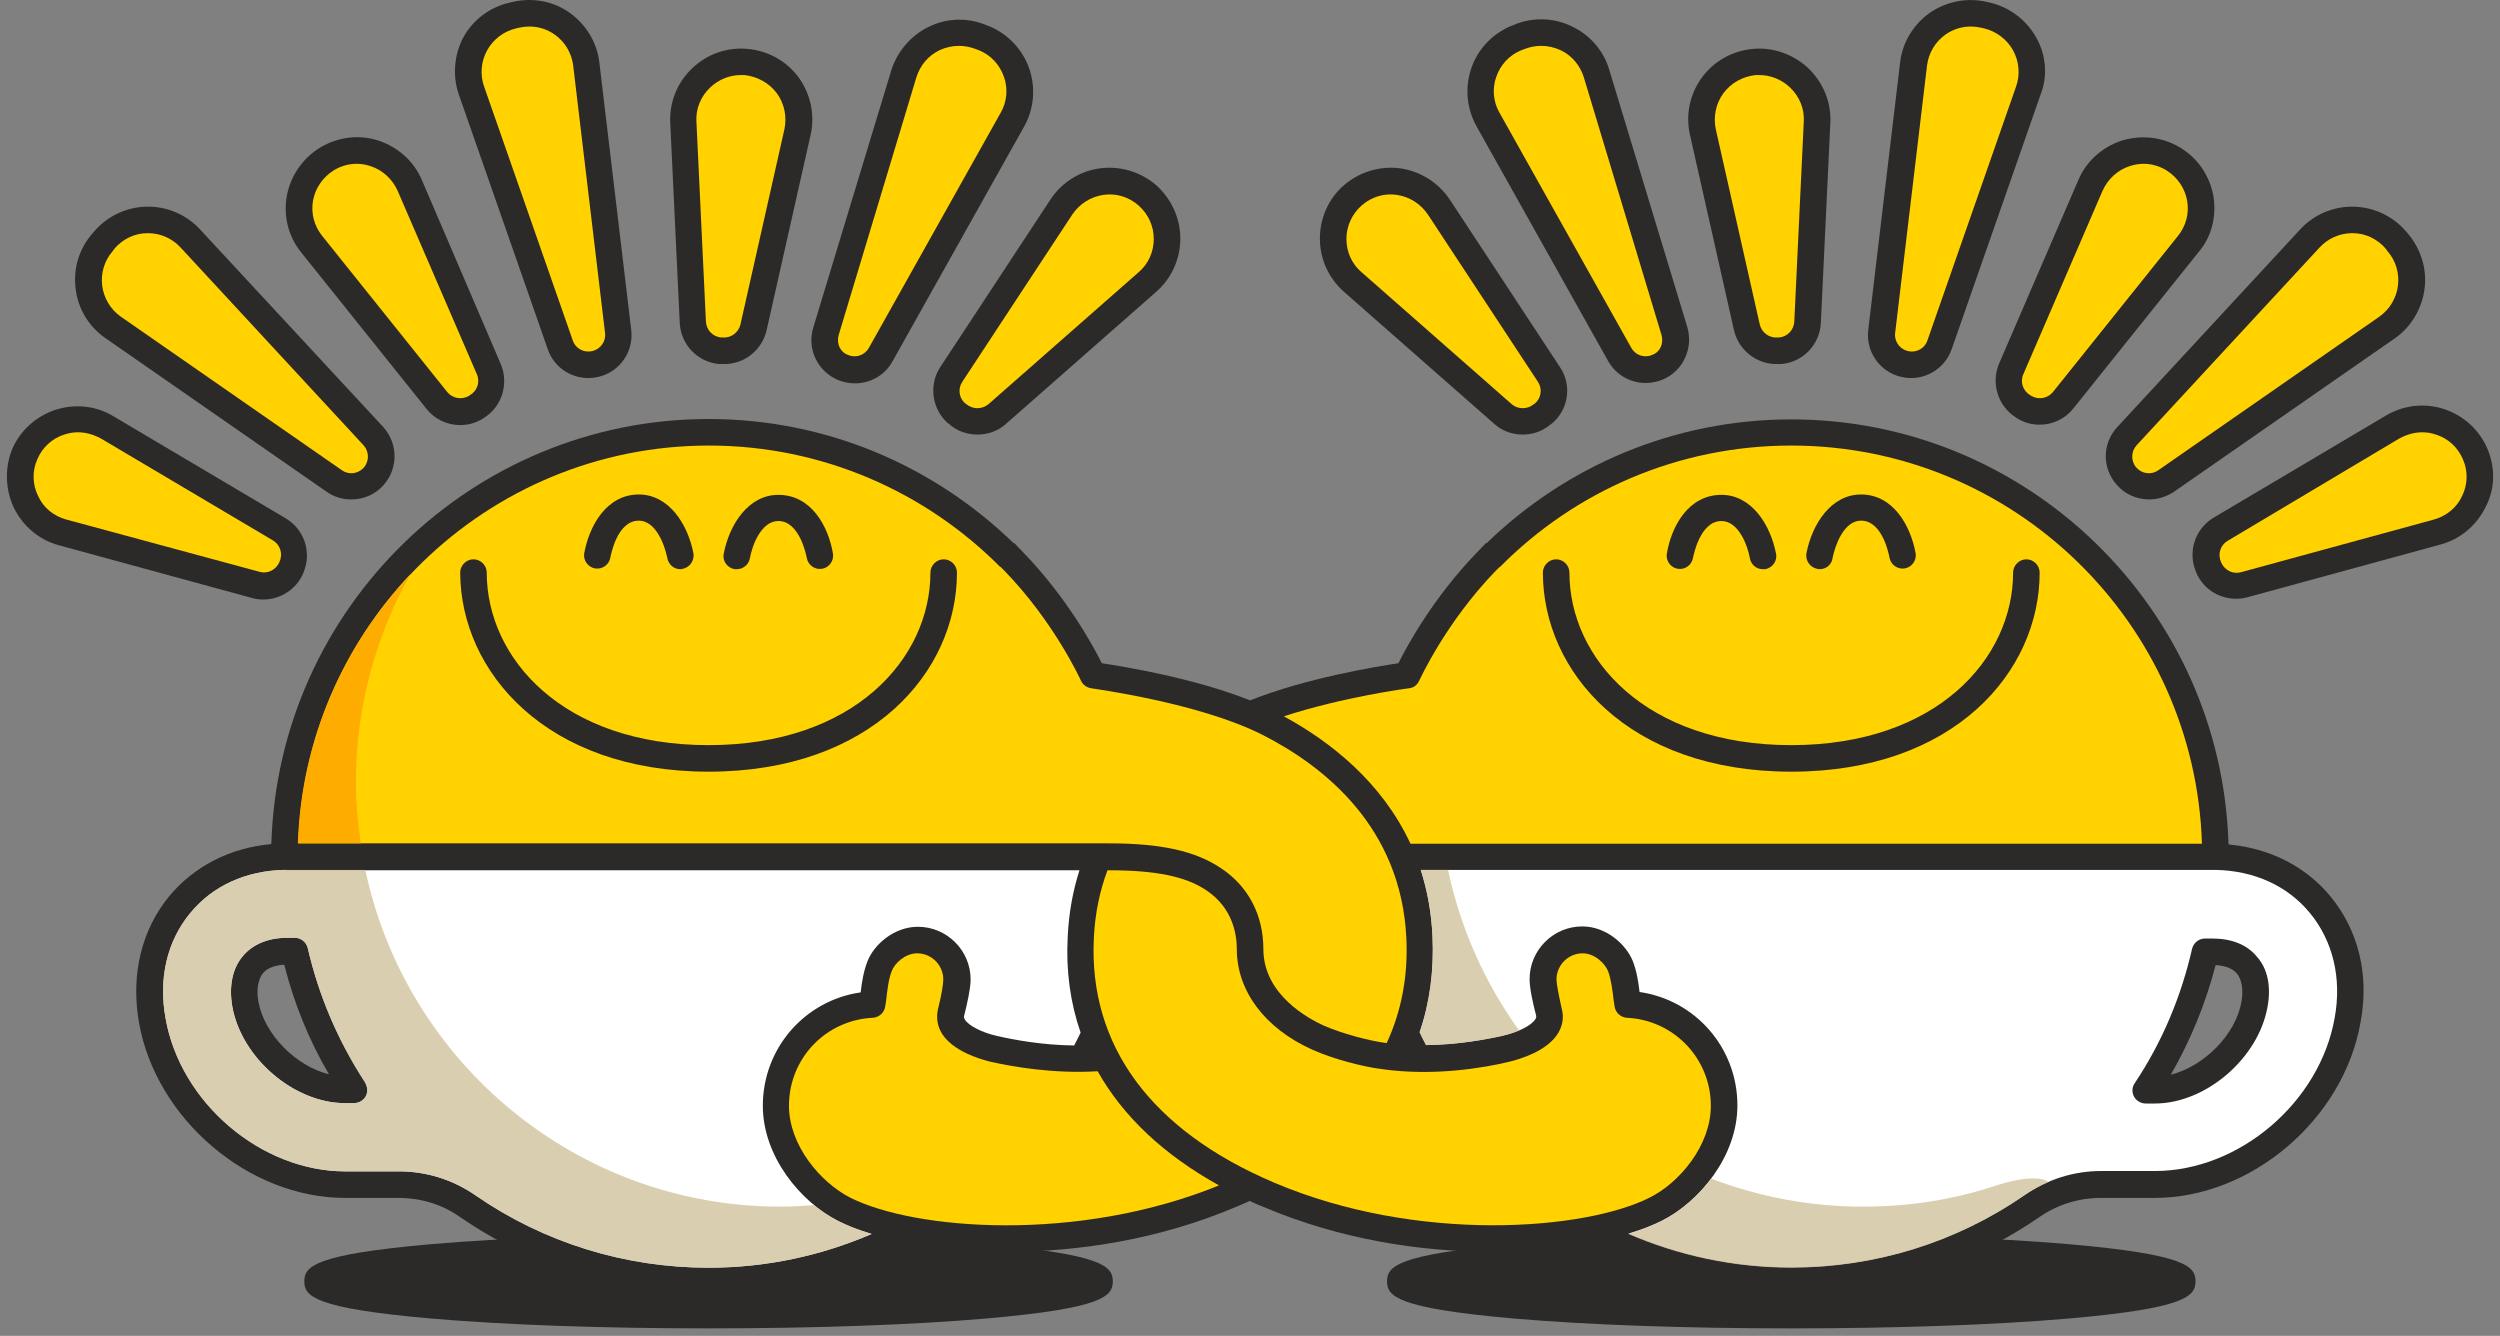 <svg width="131" height="70" viewBox="0 0 131 70" fill="none" xmlns="http://www.w3.org/2000/svg">
<rect x="0" y="0" width="131" height="70" fill="#808080" stroke="none"/>
<g clip-path="url(#clip0_1782_15049)">
<path d="M122.119 46.974C120.827 45.404 118.939 44.45 116.793 44.252V44.212H116.773C116.396 31.892 106.262 21.976 93.862 21.976C87.662 21.976 82.019 24.46 77.886 28.474L77.866 28.454L77.389 28.951C75.104 31.316 73.733 33.839 73.276 34.753C72.103 34.932 68.447 35.528 65.506 36.7C62.565 35.528 58.909 34.932 57.736 34.753C57.279 33.839 55.908 31.316 53.623 28.951L53.146 28.454L53.126 28.474C48.973 24.44 43.35 21.956 37.13 21.956C24.731 21.956 14.596 31.872 14.219 44.192H14.199V44.232C12.053 44.43 10.185 45.384 8.873 46.954C7.403 48.742 6.847 51.087 7.284 53.591C8.178 58.638 13.027 62.771 18.074 62.771H20.895C22.048 62.771 23.161 63.109 24.095 63.765C27.036 65.792 30.374 67.083 33.871 67.58C33.931 67.58 33.99 67.6 34.05 67.6C34.308 67.64 34.567 67.66 34.825 67.699C34.924 67.699 35.004 67.719 35.103 67.719C35.342 67.739 35.58 67.759 35.839 67.779C35.938 67.779 36.017 67.799 36.117 67.799C36.455 67.819 36.773 67.819 37.11 67.819C40.309 67.819 43.35 67.163 46.112 65.971C46.688 65.732 47.245 65.454 47.801 65.156C49.271 65.414 50.98 65.593 52.828 65.593C56.504 65.593 60.717 64.957 64.751 63.248C65.009 63.149 65.248 63.03 65.486 62.93C65.725 63.05 65.963 63.149 66.221 63.248C70.235 64.957 74.468 65.593 78.144 65.593C79.992 65.593 81.701 65.434 83.171 65.156C83.728 65.454 84.284 65.712 84.86 65.971C87.623 67.163 90.663 67.819 93.862 67.819C94.2 67.819 94.518 67.819 94.856 67.799C94.955 67.799 95.034 67.779 95.134 67.779C95.372 67.759 95.611 67.759 95.869 67.719C95.968 67.719 96.048 67.699 96.147 67.699C96.406 67.68 96.664 67.64 96.922 67.6C96.982 67.6 97.041 67.58 97.101 67.58C100.598 67.083 103.937 65.792 106.878 63.765C107.831 63.109 108.944 62.771 110.077 62.771H112.899C117.966 62.771 122.794 58.658 123.688 53.591C124.165 51.107 123.589 48.762 122.119 46.974ZM13.543 52.498C13.424 51.862 13.523 51.326 13.782 50.988C14.06 50.67 14.517 50.571 14.894 50.551C15.411 52.578 16.186 54.505 17.239 56.293C15.53 55.876 13.861 54.227 13.543 52.498ZM117.449 52.498C117.151 54.227 115.482 55.876 113.753 56.313C114.786 54.505 115.581 52.578 116.098 50.571C116.475 50.59 116.932 50.69 117.211 51.008C117.469 51.326 117.568 51.862 117.449 52.498Z" fill="#2C2A29"/>
<path d="M108.408 65.195C104.513 64.858 99.347 64.679 93.862 64.679C88.378 64.679 83.211 64.858 79.317 65.195C73.177 65.732 72.68 66.368 72.68 67.143C72.68 67.918 73.177 68.554 79.317 69.09C83.211 69.428 88.378 69.607 93.862 69.607C99.347 69.607 104.513 69.428 108.408 69.09C114.548 68.554 115.045 67.918 115.045 67.143C115.045 66.368 114.568 65.732 108.408 65.195Z" fill="#2C2A29"/>
<path d="M22.583 65.195C26.478 64.858 31.644 64.679 37.129 64.679C42.613 64.679 47.78 64.858 51.675 65.195C57.815 65.732 58.311 66.368 58.311 67.143C58.311 67.918 57.815 68.554 51.675 69.09C47.78 69.428 42.613 69.607 37.129 69.607C31.644 69.607 26.478 69.428 22.583 69.09C16.443 68.554 15.946 67.918 15.946 67.143C15.946 66.368 16.443 65.732 22.583 65.195Z" fill="#2C2A29"/>
<path d="M121.045 47.848C119.873 46.417 118.124 45.623 116.097 45.583C116.077 45.583 116.057 45.583 116.037 45.583H74.447C74.785 46.636 75.004 47.789 75.063 49.06C75.143 50.849 74.924 52.538 74.388 54.088C74.487 54.306 74.606 54.525 74.725 54.763C76.415 54.743 77.885 54.465 78.759 54.267C79.554 54.088 80.25 53.73 80.448 53.412C80.508 53.333 80.508 53.273 80.488 53.194C80.329 52.597 80.15 51.783 80.15 51.306C80.15 49.796 81.382 48.544 82.912 48.544C84.164 48.544 85.198 49.478 85.555 50.352C85.754 50.849 85.853 51.445 85.913 51.981C88.834 52.399 91.04 54.902 91.04 57.923C91.04 60.586 89.052 62.97 87.085 63.964C86.608 64.202 86.012 64.441 85.337 64.639C87.96 65.772 90.841 66.408 93.881 66.408C98.273 66.408 102.505 65.096 106.102 62.612C107.294 61.798 108.665 61.361 110.096 61.361H112.918C117.329 61.361 121.562 57.764 122.337 53.333C122.714 51.286 122.257 49.319 121.045 47.848ZM118.819 52.756C118.342 55.459 115.58 57.824 112.918 57.824H112.441C112.182 57.824 111.944 57.684 111.825 57.466C111.706 57.247 111.706 56.969 111.865 56.75C113.295 54.604 114.289 52.24 114.865 49.716C114.945 49.398 115.223 49.179 115.541 49.179H115.938C116.932 49.179 117.746 49.498 118.263 50.133C118.819 50.749 119.018 51.683 118.819 52.756Z" fill="white"/>
<path d="M14.974 45.583C14.954 45.583 14.934 45.583 14.914 45.583C12.888 45.623 11.139 46.417 9.967 47.848C8.754 49.319 8.297 51.266 8.675 53.352C9.45 57.784 13.682 61.38 18.094 61.38H20.916C22.346 61.38 23.737 61.818 24.91 62.632C28.506 65.116 32.739 66.428 37.13 66.428C40.171 66.428 43.052 65.792 45.675 64.659C44.999 64.46 44.403 64.222 43.926 63.983C41.959 62.99 39.972 60.605 39.972 57.943C39.972 54.922 42.178 52.419 45.099 52.001C45.158 51.465 45.258 50.869 45.456 50.372C45.794 49.498 46.847 48.563 48.099 48.563C49.609 48.563 50.861 49.796 50.861 51.326C50.861 51.783 50.682 52.597 50.523 53.213C50.504 53.273 50.504 53.333 50.563 53.432C50.762 53.75 51.457 54.108 52.252 54.286C53.127 54.485 54.597 54.763 56.286 54.783C56.405 54.565 56.505 54.346 56.624 54.108C56.087 52.558 55.849 50.869 55.948 49.08C56.008 47.808 56.226 46.656 56.564 45.603H14.974V45.583ZM19.167 57.446C19.048 57.664 18.809 57.804 18.551 57.804H18.074C15.411 57.804 12.649 55.439 12.172 52.736C11.993 51.683 12.172 50.749 12.729 50.094C13.245 49.478 14.06 49.14 15.053 49.14H15.451C15.769 49.14 16.047 49.358 16.127 49.676C16.703 52.18 17.716 54.545 19.127 56.711C19.266 56.949 19.286 57.227 19.167 57.446Z" fill="white"/>
<path d="M106.699 1.966C106.182 1.052 105.308 0.376 104.274 0.138L104.095 0.098C103.062 -0.141 101.989 0.078 101.115 0.674C100.26 1.29 99.684 2.224 99.565 3.277L97.896 17.286C97.757 18.439 98.512 19.492 99.624 19.75C99.803 19.79 99.962 19.81 100.141 19.81C101.075 19.81 101.949 19.214 102.267 18.3L106.917 4.986C107.315 3.993 107.215 2.88 106.699 1.966ZM91.855 2.562C90.782 2.661 89.808 3.198 89.172 4.072C88.536 4.946 88.318 6.039 88.556 7.073L90.861 17.306C91.1 18.34 92.034 19.075 93.067 19.075C93.127 19.075 93.206 19.075 93.266 19.075H93.345C94.478 18.976 95.352 18.061 95.412 16.929L95.909 6.457C95.968 5.384 95.551 4.35 94.776 3.595C93.981 2.84 92.908 2.463 91.855 2.562ZM84.324 3.655C84.026 2.641 83.29 1.807 82.337 1.37C81.383 0.913 80.27 0.893 79.316 1.31L79.157 1.37C78.184 1.787 77.428 2.582 77.091 3.595C76.753 4.589 76.852 5.682 77.369 6.616L84.264 18.916C84.681 19.651 85.436 20.068 86.231 20.068C86.529 20.068 86.828 20.009 87.126 19.89C88.199 19.433 88.735 18.26 88.417 17.147L84.324 3.655ZM75.978 10.471C75.382 9.576 74.448 8.98 73.375 8.821C72.322 8.682 71.249 9 70.434 9.696C69.619 10.391 69.162 11.424 69.162 12.498C69.162 13.57 69.619 14.584 70.434 15.299L78.303 22.214C78.72 22.592 79.257 22.771 79.793 22.771C80.33 22.771 80.846 22.592 81.284 22.214L81.343 22.175C82.198 21.439 82.376 20.168 81.74 19.234L75.978 10.471ZM115.978 10.252C115.78 9.199 115.164 8.285 114.23 7.728C113.316 7.172 112.203 7.053 111.17 7.371C110.156 7.709 109.322 8.444 108.904 9.437L104.751 19.055C104.314 20.088 104.692 21.3 105.665 21.896L105.725 21.936C106.083 22.155 106.48 22.254 106.877 22.254C107.553 22.254 108.209 21.956 108.646 21.4L115.203 13.213C115.899 12.398 116.157 11.325 115.978 10.252ZM127.047 15.14C127.186 14.087 126.848 13.034 126.172 12.239L126.053 12.1C125.357 11.305 124.364 10.848 123.311 10.828C123.291 10.828 123.271 10.828 123.251 10.828C122.218 10.828 121.224 11.265 120.529 12.021L110.951 22.373C110.156 23.228 110.136 24.52 110.911 25.394C111.348 25.91 111.984 26.169 112.62 26.169C113.077 26.169 113.514 26.03 113.912 25.771L125.497 17.724C126.351 17.127 126.907 16.174 127.047 15.14ZM130.345 23.526C129.928 22.532 129.093 21.777 128.08 21.439C127.066 21.102 125.954 21.221 125.02 21.777L115.998 27.123C115.025 27.699 114.627 28.911 115.064 29.944L115.084 30.004C115.442 30.858 116.276 31.375 117.171 31.375C117.369 31.375 117.568 31.355 117.767 31.296L127.881 28.533C128.914 28.255 129.769 27.54 130.246 26.566C130.743 25.632 130.762 24.52 130.345 23.526Z" fill="#2C2A29"/>
<path d="M24.054 4.986L28.704 18.3C29.022 19.234 29.896 19.81 30.83 19.81C31.009 19.81 31.168 19.79 31.347 19.75C32.48 19.492 33.215 18.419 33.076 17.286L31.407 3.277C31.287 2.224 30.711 1.29 29.857 0.674C29.002 0.058 27.909 -0.14 26.876 0.098L26.697 0.138C25.664 0.376 24.789 1.032 24.273 1.966C23.796 2.88 23.697 3.993 24.054 4.986ZM36.255 3.595C35.48 4.33 35.063 5.384 35.122 6.457L35.619 16.929C35.679 18.061 36.553 18.976 37.686 19.075H37.765C37.825 19.075 37.904 19.075 37.964 19.075C39.017 19.075 39.931 18.34 40.17 17.306L42.475 7.073C42.713 6.02 42.475 4.927 41.859 4.072C41.223 3.198 40.249 2.661 39.176 2.562C38.083 2.463 37.03 2.84 36.255 3.595ZM42.614 17.167C42.276 18.28 42.832 19.452 43.905 19.909C44.203 20.029 44.502 20.088 44.8 20.088C45.594 20.088 46.369 19.671 46.767 18.936L53.662 6.636C54.179 5.721 54.278 4.609 53.94 3.615C53.602 2.622 52.847 1.807 51.874 1.39L51.715 1.33C50.741 0.913 49.648 0.933 48.694 1.39C47.74 1.847 47.025 2.681 46.707 3.675L42.614 17.167ZM49.271 19.234C48.655 20.168 48.833 21.439 49.668 22.175L49.728 22.215C50.145 22.592 50.681 22.771 51.218 22.771C51.755 22.771 52.291 22.592 52.708 22.215L60.577 15.299C61.392 14.584 61.849 13.57 61.849 12.498C61.849 11.425 61.372 10.411 60.577 9.696C59.763 9 58.69 8.682 57.636 8.821C56.583 8.96 55.629 9.557 55.033 10.471L49.271 19.234ZM15.788 13.233L22.345 21.42C22.782 21.976 23.438 22.274 24.114 22.274C24.511 22.274 24.909 22.175 25.266 21.956L25.326 21.916C26.3 21.34 26.677 20.108 26.24 19.075L22.107 9.437C21.689 8.444 20.855 7.709 19.841 7.371C18.828 7.033 17.715 7.172 16.781 7.728C15.867 8.285 15.232 9.199 15.033 10.252C14.834 11.325 15.112 12.398 15.788 13.233ZM5.534 17.724L17.119 25.771C17.517 26.05 17.954 26.169 18.411 26.169C19.047 26.169 19.683 25.91 20.12 25.394C20.875 24.52 20.855 23.228 20.08 22.373L10.482 12.021C9.787 11.265 8.793 10.828 7.76 10.828C7.74 10.828 7.72 10.828 7.7 10.828C6.647 10.848 5.654 11.305 4.958 12.1L4.839 12.239C4.143 13.034 3.825 14.087 3.965 15.14C4.084 16.174 4.66 17.128 5.534 17.724ZM0.726 26.606C1.202 27.58 2.057 28.295 3.09 28.573L13.205 31.335C13.403 31.395 13.602 31.415 13.801 31.415C14.695 31.415 15.53 30.878 15.887 30.044L15.907 29.984C16.344 28.951 15.947 27.739 14.973 27.162L5.952 21.817C5.038 21.261 3.925 21.141 2.892 21.479C1.878 21.817 1.044 22.572 0.626 23.566C0.249 24.52 0.269 25.632 0.726 26.606Z" fill="#2C2A29"/>
<g opacity="0.8">
<path d="M19.144 45.583H14.971C14.951 45.583 14.931 45.583 14.912 45.583C12.885 45.623 11.136 46.417 9.964 47.848C8.751 49.319 8.294 51.266 8.672 53.352C9.447 57.784 13.68 61.38 18.091 61.38H20.913C22.343 61.38 23.734 61.817 24.907 62.632C28.503 65.116 32.736 66.427 37.127 66.427C40.168 66.427 43.049 65.792 45.672 64.659C44.996 64.46 44.4 64.222 43.923 63.983C43.506 63.765 43.069 63.487 42.651 63.149C42.075 63.188 41.499 63.228 40.903 63.228C30.212 63.228 21.27 55.657 19.144 45.583ZM19.164 57.446C19.045 57.664 18.806 57.803 18.548 57.803H18.071C15.408 57.803 12.646 55.439 12.169 52.736C11.991 51.683 12.169 50.749 12.726 50.093C13.242 49.477 14.057 49.14 15.051 49.14H15.448C15.766 49.14 16.044 49.358 16.124 49.676C16.7 52.18 17.713 54.545 19.124 56.711C19.263 56.949 19.283 57.227 19.164 57.446Z" fill="#D1C29C"/>
</g>
<path d="M114.606 10.51C114.487 9.855 114.089 9.278 113.513 8.921C113.155 8.702 112.738 8.583 112.321 8.583C112.082 8.583 111.844 8.623 111.605 8.702C110.97 8.901 110.453 9.378 110.175 9.994L106.022 19.611C105.843 20.009 106.002 20.486 106.379 20.704L106.439 20.744C106.816 20.963 107.293 20.883 107.572 20.545L114.129 12.358C114.546 11.842 114.725 11.166 114.606 10.51Z" fill="#FFD200"/>
<path d="M103.976 1.489L103.797 1.449C103.618 1.409 103.44 1.39 103.281 1.39C102.804 1.39 102.347 1.529 101.949 1.807C101.413 2.184 101.055 2.78 100.976 3.436L99.306 17.445C99.247 17.883 99.545 18.3 99.982 18.399C100.419 18.498 100.856 18.26 100.995 17.843L105.645 4.529C105.864 3.913 105.804 3.218 105.486 2.641C105.168 2.065 104.612 1.648 103.976 1.489Z" fill="#FFD200"/>
<path d="M124.999 13.014C124.561 12.517 123.945 12.219 123.29 12.219C123.27 12.219 123.27 12.219 123.25 12.219C122.594 12.219 121.978 12.497 121.541 12.974L111.963 23.327C111.665 23.645 111.645 24.162 111.943 24.5C112.241 24.837 112.738 24.897 113.096 24.639L124.681 16.591C125.217 16.213 125.575 15.617 125.654 14.961C125.734 14.306 125.535 13.65 125.098 13.153L124.999 13.014Z" fill="#FFD200"/>
<path d="M129.014 25.99C129.312 25.394 129.332 24.678 129.054 24.062C128.796 23.447 128.279 22.97 127.643 22.771C127.405 22.691 127.166 22.652 126.928 22.652C126.51 22.652 126.113 22.771 125.735 22.97L116.734 28.335C116.356 28.553 116.197 29.03 116.376 29.428L116.396 29.487C116.575 29.885 117.012 30.103 117.429 29.984L127.544 27.222C128.18 27.043 128.736 26.606 129.014 25.99Z" fill="#FFD200"/>
<path d="M87.066 17.565L82.993 4.052C82.794 3.416 82.357 2.9 81.76 2.622C81.442 2.482 81.105 2.403 80.767 2.403C80.449 2.403 80.151 2.463 79.853 2.582L79.694 2.641C79.078 2.9 78.621 3.397 78.402 4.032C78.184 4.648 78.243 5.344 78.581 5.92L85.476 18.22C85.695 18.618 86.172 18.777 86.569 18.598C86.987 18.459 87.185 18.002 87.066 17.565Z" fill="#FFD200"/>
<path d="M80.369 21.181L80.429 21.141C80.766 20.863 80.826 20.366 80.588 20.009L74.825 11.246C74.448 10.689 73.871 10.312 73.196 10.212C72.54 10.113 71.864 10.312 71.348 10.769C70.851 11.206 70.553 11.842 70.553 12.517C70.553 13.193 70.831 13.829 71.348 14.266L79.216 21.181C79.534 21.459 80.031 21.459 80.369 21.181Z" fill="#FFD200"/>
<path d="M90.305 4.887C89.908 5.423 89.769 6.119 89.908 6.775L92.213 17.008C92.312 17.425 92.71 17.724 93.147 17.684H93.226C93.664 17.644 94.001 17.286 94.021 16.849L94.518 6.377C94.558 5.702 94.299 5.066 93.803 4.589C93.365 4.171 92.789 3.933 92.193 3.933C92.133 3.933 92.054 3.933 91.994 3.933C91.299 4.012 90.703 4.35 90.305 4.887Z" fill="#FFD200"/>
<path d="M16.403 10.51C16.523 9.855 16.92 9.278 17.496 8.921C17.854 8.702 18.271 8.583 18.689 8.583C18.927 8.583 19.166 8.623 19.404 8.702C20.04 8.901 20.556 9.378 20.835 9.994L24.988 19.611C25.167 20.009 25.008 20.486 24.63 20.704L24.57 20.744C24.193 20.963 23.716 20.883 23.438 20.545L16.88 12.358C16.463 11.842 16.284 11.166 16.403 10.51Z" fill="#FFD200"/>
<path d="M27.035 1.489L27.213 1.449C27.392 1.409 27.571 1.39 27.73 1.39C28.207 1.39 28.664 1.529 29.061 1.807C29.598 2.184 29.956 2.78 30.035 3.436L31.704 17.445C31.764 17.883 31.466 18.3 31.029 18.399C30.591 18.498 30.154 18.26 30.015 17.843L25.365 4.529C25.147 3.913 25.206 3.218 25.524 2.641C25.842 2.065 26.379 1.648 27.035 1.489Z" fill="#FFD200"/>
<path d="M6.01 13.014C6.447 12.517 7.063 12.219 7.719 12.219C7.739 12.219 7.739 12.219 7.758 12.219C8.414 12.219 9.03 12.497 9.467 12.974L19.045 23.327C19.343 23.645 19.363 24.162 19.065 24.5C18.767 24.837 18.27 24.897 17.913 24.639L6.328 16.591C5.791 16.213 5.434 15.617 5.354 14.961C5.275 14.306 5.473 13.65 5.91 13.153L6.01 13.014Z" fill="#FFD200"/>
<path d="M1.997 25.99C1.699 25.394 1.679 24.678 1.958 24.062C2.216 23.447 2.733 22.97 3.368 22.771C3.607 22.691 3.845 22.652 4.084 22.652C4.501 22.652 4.898 22.771 5.276 22.97L14.297 28.315C14.675 28.533 14.834 29.01 14.655 29.408L14.635 29.467C14.456 29.865 14.019 30.083 13.602 29.964L3.468 27.222C2.812 27.043 2.275 26.606 1.997 25.99Z" fill="#FFD200"/>
<path d="M43.944 17.565L48.018 4.052C48.217 3.416 48.654 2.9 49.25 2.622C49.568 2.482 49.906 2.403 50.243 2.403C50.561 2.403 50.859 2.463 51.158 2.582L51.316 2.641C51.932 2.9 52.39 3.397 52.608 4.032C52.827 4.648 52.767 5.344 52.429 5.92L45.534 18.22C45.316 18.618 44.839 18.777 44.441 18.598C44.024 18.459 43.825 18.002 43.944 17.565Z" fill="#FFD200"/>
<path d="M50.641 21.181L50.582 21.141C50.244 20.863 50.184 20.366 50.423 20.009L56.185 11.246C56.563 10.689 57.139 10.312 57.815 10.212C58.471 10.113 59.146 10.312 59.663 10.769C60.16 11.206 60.458 11.842 60.458 12.517C60.458 13.193 60.179 13.829 59.663 14.266L51.794 21.181C51.456 21.459 50.979 21.459 50.641 21.181Z" fill="#FFD200"/>
<path d="M40.706 4.887C41.103 5.423 41.242 6.119 41.103 6.775L38.798 17.008C38.699 17.425 38.301 17.724 37.864 17.684H37.785C37.348 17.644 37.01 17.286 36.99 16.849L36.493 6.377C36.453 5.702 36.712 5.066 37.209 4.589C37.646 4.171 38.222 3.933 38.818 3.933C38.878 3.933 38.957 3.933 39.017 3.933C39.693 4.012 40.309 4.35 40.706 4.887Z" fill="#FFD200"/>
<g opacity="0.8">
<path d="M75.878 45.583H74.447C74.785 46.636 75.004 47.789 75.063 49.06C75.143 50.849 74.924 52.538 74.388 54.088C74.487 54.306 74.606 54.525 74.725 54.763C76.415 54.743 77.885 54.465 78.759 54.267C79.057 54.187 79.356 54.108 79.594 53.988C77.825 51.524 76.534 48.683 75.878 45.583Z" fill="#D1C29C"/>
</g>
<g opacity="0.8">
<path d="M104.552 62.135C102.386 62.851 100.061 63.228 97.636 63.228C94.835 63.228 92.152 62.712 89.668 61.758C88.933 62.731 87.999 63.526 87.065 63.983C86.588 64.222 85.992 64.46 85.316 64.659C87.939 65.792 90.821 66.427 93.861 66.427C98.252 66.427 102.485 65.116 106.082 62.632C106.479 62.354 106.896 62.135 107.334 61.937C107.035 61.678 106.062 61.639 104.552 62.135Z" fill="#D1C29C"/>
</g>
<path d="M93.862 23.347C87.901 23.347 82.496 25.771 78.601 29.706H78.581L78.382 29.904C75.759 32.607 74.388 35.627 74.368 35.667C74.269 35.886 74.07 36.045 73.832 36.065C73.792 36.065 70.374 36.522 67.274 37.535C69.719 38.866 72.401 40.973 73.911 44.212H114.389H115.382C115.025 32.647 105.526 23.347 93.862 23.347Z" fill="#FFD200"/>
<path d="M63.995 45.503C65.426 46.457 66.201 47.967 66.201 49.736C66.201 52.14 68.605 53.392 69.34 53.73C70.334 54.167 71.705 54.525 72.559 54.644C72.599 54.644 72.639 54.644 72.659 54.664C73.434 52.995 73.791 51.147 73.692 49.14C73.414 43.377 69.44 40.178 66.161 38.509C62.843 36.82 57.239 36.084 57.179 36.065C56.941 36.025 56.742 35.886 56.643 35.667C56.623 35.627 55.252 32.607 52.629 29.904L52.43 29.706H52.41C48.516 25.791 43.111 23.347 37.149 23.347C25.505 23.347 15.987 32.647 15.629 44.192H16.622H58.113C60.836 44.192 62.644 44.589 63.995 45.503Z" fill="#FFD200"/>
<path d="M57.517 56.134C55.192 56.273 53.066 55.896 51.913 55.638C51.337 55.498 49.926 55.081 49.35 54.147C49.111 53.75 49.052 53.313 49.151 52.875C49.33 52.18 49.429 51.564 49.429 51.325C49.429 50.57 48.813 49.954 48.058 49.954C47.422 49.954 46.866 50.491 46.727 50.888C46.548 51.325 46.488 51.961 46.429 52.458L46.389 52.716C46.349 53.054 46.071 53.313 45.733 53.332C43.269 53.452 41.342 55.459 41.342 57.943C41.342 60.009 42.991 61.956 44.541 62.751C47.919 64.46 56.464 65.136 63.876 62.115C60.974 60.506 58.848 58.499 57.517 56.134Z" fill="#FFD200"/>
<path d="M66.777 61.976C74.268 65.156 83.031 64.48 86.449 62.751C87.999 61.976 89.648 60.029 89.648 57.943C89.648 55.479 87.721 53.452 85.257 53.333C84.919 53.313 84.641 53.054 84.601 52.717L84.561 52.458C84.502 51.941 84.422 51.306 84.263 50.888C84.104 50.491 83.568 49.954 82.932 49.954C82.177 49.954 81.561 50.57 81.561 51.325C81.561 51.564 81.68 52.16 81.839 52.876C81.958 53.313 81.879 53.75 81.64 54.147C81.064 55.081 79.653 55.498 79.077 55.638C77.746 55.956 75.123 56.413 72.361 56.015C71.446 55.896 69.916 55.518 68.764 55.002C66.28 53.889 64.809 51.922 64.809 49.736C64.809 48.981 64.611 47.59 63.22 46.656C62.127 45.921 60.557 45.603 58.113 45.603H58.033C57.636 46.656 57.378 47.848 57.318 49.16C57.04 54.783 60.319 59.234 66.777 61.976Z" fill="#FFD200"/>
<path d="M93.862 40.436C85.318 40.436 80.847 35.19 80.847 30.004C80.847 29.626 81.165 29.308 81.542 29.308C81.92 29.308 82.238 29.626 82.238 30.004C82.238 34.495 86.232 39.045 93.862 39.045C101.493 39.045 105.487 34.495 105.487 30.004C105.487 29.626 105.805 29.308 106.182 29.308C106.56 29.308 106.878 29.626 106.878 30.004C106.878 35.19 102.407 40.436 93.862 40.436Z" fill="#2C2A29"/>
<path d="M95.352 29.825C95.312 29.825 95.273 29.825 95.213 29.805C94.835 29.726 94.597 29.368 94.657 28.991C94.955 27.461 95.948 25.911 97.518 25.911C99.227 25.911 100.121 27.58 100.379 28.991C100.439 29.368 100.181 29.726 99.803 29.786C99.426 29.845 99.068 29.587 99.008 29.209C98.989 29.13 98.671 27.282 97.518 27.282C96.624 27.282 96.167 28.554 96.028 29.229C95.988 29.587 95.69 29.825 95.352 29.825Z" fill="#2C2A29"/>
<path d="M92.369 29.825C92.031 29.825 91.753 29.587 91.693 29.249C91.574 28.573 91.097 27.302 90.203 27.302C89.07 27.302 88.733 29.15 88.713 29.229C88.653 29.607 88.295 29.865 87.918 29.805C87.54 29.746 87.282 29.388 87.342 29.011C87.58 27.58 88.474 25.93 90.203 25.93C91.773 25.93 92.766 27.48 93.064 29.011C93.144 29.388 92.886 29.746 92.508 29.825C92.468 29.825 92.409 29.825 92.369 29.825Z" fill="#2C2A29"/>
<path d="M37.13 40.436C45.674 40.436 50.145 35.19 50.145 30.004C50.145 29.626 49.827 29.308 49.45 29.308C49.072 29.308 48.754 29.626 48.754 30.004C48.754 34.495 44.76 39.045 37.13 39.045C29.499 39.045 25.505 34.495 25.505 30.004C25.505 29.626 25.187 29.308 24.81 29.308C24.432 29.308 24.114 29.626 24.114 30.004C24.134 35.19 28.605 40.436 37.13 40.436Z" fill="#2C2A29"/>
<path d="M35.64 29.825C35.68 29.825 35.72 29.825 35.779 29.805C36.157 29.726 36.395 29.368 36.336 28.991C36.038 27.461 35.044 25.911 33.474 25.911C31.766 25.911 30.871 27.58 30.613 28.991C30.553 29.368 30.812 29.726 31.189 29.786C31.567 29.845 31.924 29.587 31.984 29.209C32.004 29.13 32.322 27.282 33.474 27.282C34.369 27.282 34.826 28.554 34.965 29.229C35.024 29.587 35.322 29.825 35.64 29.825Z" fill="#2C2A29"/>
<path d="M38.619 29.825C38.937 29.825 39.235 29.587 39.295 29.249C39.414 28.573 39.891 27.301 40.785 27.301C41.918 27.301 42.255 29.149 42.275 29.229C42.335 29.606 42.693 29.865 43.07 29.805C43.448 29.745 43.706 29.388 43.647 29.01C43.408 27.58 42.514 25.93 40.785 25.93C39.215 25.93 38.222 27.48 37.924 29.01C37.844 29.388 38.102 29.745 38.48 29.825C38.54 29.825 38.579 29.825 38.619 29.825Z" fill="#2C2A29"/>
<path d="M15.608 44.192H16.602H18.907C18.748 43.139 18.649 42.066 18.649 40.973C18.649 37.018 19.702 33.302 21.51 30.083C18.013 33.799 15.787 38.727 15.608 44.192Z" fill="#FFAC00"/>
</g>
<defs>
<clipPath id="clip0_1782_15049">
<rect width="131" height="70" fill="white"/>
</clipPath>
</defs>
</svg>
